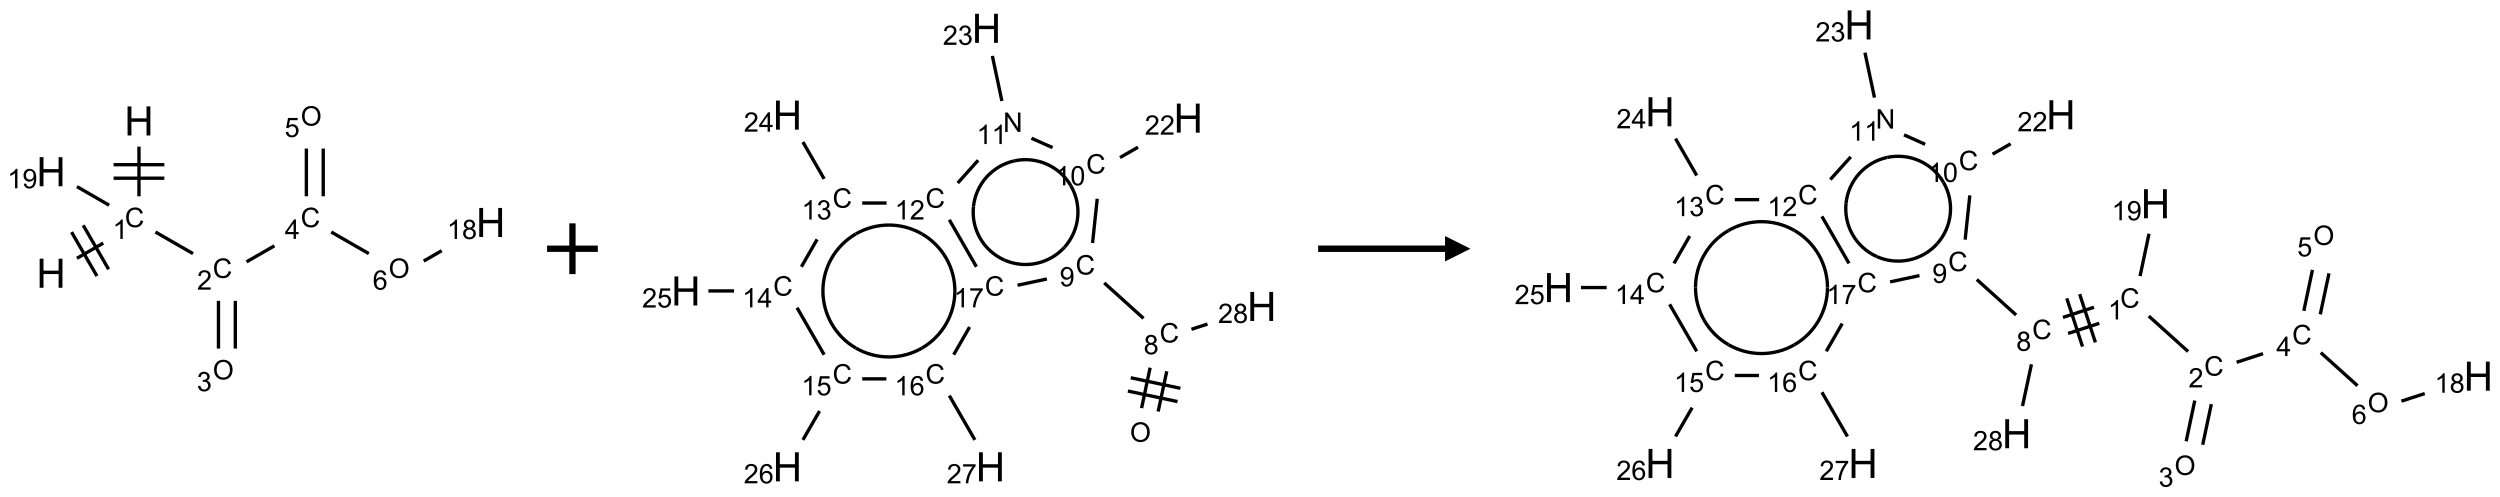 <?xml version="1.0" encoding="UTF-8"?>
<svg xmlns="http://www.w3.org/2000/svg" xmlns:xlink="http://www.w3.org/1999/xlink" width="985" height="196" viewBox="0 0 985 196">
<defs>
<g>
<g id="glyph-0-0">
<path d="M 2 0 L 2 -10 L 10 -10 L 10 0 Z M 2.25 -0.25 L 9.75 -0.25 L 9.75 -9.75 L 2.25 -9.75 Z M 2.25 -0.25 "/>
</g>
<g id="glyph-0-1">
<path d="M 1.281 0 L 1.281 -11.453 L 2.797 -11.453 L 2.797 -6.75 L 8.75 -6.75 L 8.75 -11.453 L 10.266 -11.453 L 10.266 0 L 8.75 0 L 8.75 -5.398 L 2.797 -5.398 L 2.797 0 Z M 1.281 0 "/>
</g>
<g id="glyph-1-0">
<path d="M 1.332 0 L 1.332 -6.668 L 6.668 -6.668 L 6.668 0 Z M 1.5 -0.168 L 6.5 -0.168 L 6.5 -6.5 L 1.5 -6.5 Z M 1.5 -0.168 "/>
</g>
<g id="glyph-1-1">
<path d="M 6.27 -2.676 L 7.281 -2.422 C 7.07 -1.594 6.688 -0.961 6.137 -0.523 C 5.586 -0.086 4.914 0.129 4.121 0.129 C 3.297 0.129 2.629 -0.039 2.113 -0.371 C 1.598 -0.707 1.203 -1.191 0.934 -1.828 C 0.664 -2.465 0.531 -3.145 0.531 -3.875 C 0.531 -4.672 0.684 -5.363 0.988 -5.957 C 1.293 -6.547 1.723 -6.996 2.285 -7.305 C 2.844 -7.613 3.461 -7.766 4.137 -7.766 C 4.898 -7.766 5.543 -7.57 6.062 -7.184 C 6.582 -6.793 6.945 -6.246 7.152 -5.543 L 6.156 -5.309 C 5.98 -5.863 5.723 -6.266 5.387 -6.52 C 5.051 -6.773 4.625 -6.902 4.113 -6.902 C 3.527 -6.902 3.039 -6.762 2.645 -6.48 C 2.25 -6.199 1.973 -5.82 1.812 -5.348 C 1.652 -4.871 1.574 -4.383 1.574 -3.879 C 1.574 -3.23 1.668 -2.664 1.855 -2.18 C 2.047 -1.695 2.34 -1.332 2.738 -1.094 C 3.137 -0.855 3.57 -0.734 4.035 -0.734 C 4.602 -0.734 5.082 -0.898 5.473 -1.223 C 5.867 -1.551 6.133 -2.035 6.27 -2.676 Z M 6.27 -2.676 "/>
</g>
<g id="glyph-1-2">
<path d="M 3.973 0 L 3.035 0 L 3.035 -5.973 C 2.809 -5.758 2.516 -5.543 2.148 -5.328 C 1.781 -5.113 1.453 -4.953 1.16 -4.844 L 1.16 -5.75 C 1.684 -5.996 2.145 -6.297 2.535 -6.645 C 2.93 -6.996 3.207 -7.336 3.371 -7.668 L 3.973 -7.668 Z M 3.973 0 "/>
</g>
<g id="glyph-1-3">
<path d="M 5.371 -0.902 L 5.371 0 L 0.324 0 C 0.316 -0.227 0.352 -0.441 0.434 -0.652 C 0.562 -0.996 0.766 -1.332 1.051 -1.668 C 1.332 -2 1.742 -2.387 2.277 -2.824 C 3.105 -3.504 3.668 -4.043 3.957 -4.441 C 4.25 -4.84 4.395 -5.215 4.395 -5.566 C 4.395 -5.938 4.262 -6.254 3.996 -6.508 C 3.73 -6.762 3.387 -6.891 2.957 -6.891 C 2.508 -6.891 2.145 -6.754 1.875 -6.484 C 1.605 -6.215 1.469 -5.84 1.465 -5.359 L 0.5 -5.457 C 0.566 -6.176 0.812 -6.727 1.246 -7.102 C 1.676 -7.477 2.254 -7.668 2.98 -7.668 C 3.711 -7.668 4.293 -7.465 4.719 -7.059 C 5.145 -6.652 5.359 -6.148 5.359 -5.547 C 5.359 -5.242 5.297 -4.941 5.172 -4.645 C 5.047 -4.352 4.84 -4.039 4.551 -3.715 C 4.262 -3.387 3.777 -2.938 3.105 -2.371 C 2.543 -1.898 2.18 -1.578 2.02 -1.41 C 1.859 -1.242 1.73 -1.07 1.625 -0.902 Z M 5.371 -0.902 "/>
</g>
<g id="glyph-1-4">
<path d="M 0.516 -3.719 C 0.516 -4.984 0.855 -5.977 1.535 -6.695 C 2.215 -7.414 3.094 -7.77 4.172 -7.77 C 4.875 -7.77 5.512 -7.602 6.078 -7.266 C 6.645 -6.93 7.074 -6.461 7.371 -5.855 C 7.668 -5.254 7.816 -4.57 7.816 -3.809 C 7.816 -3.035 7.66 -2.34 7.348 -1.73 C 7.035 -1.117 6.594 -0.656 6.02 -0.34 C 5.449 -0.027 4.828 0.129 4.168 0.129 C 3.449 0.129 2.805 -0.043 2.238 -0.391 C 1.672 -0.738 1.246 -1.211 0.953 -1.812 C 0.66 -2.414 0.516 -3.047 0.516 -3.719 Z M 1.559 -3.703 C 1.559 -2.781 1.805 -2.059 2.301 -1.527 C 2.793 -1 3.414 -0.734 4.16 -0.734 C 4.922 -0.734 5.547 -1 6.039 -1.535 C 6.531 -2.07 6.777 -2.828 6.777 -3.812 C 6.777 -4.434 6.672 -4.977 6.461 -5.441 C 6.25 -5.902 5.945 -6.262 5.539 -6.52 C 5.133 -6.773 4.68 -6.902 4.176 -6.902 C 3.461 -6.902 2.848 -6.656 2.332 -6.164 C 1.816 -5.672 1.559 -4.852 1.559 -3.703 Z M 1.559 -3.703 "/>
</g>
<g id="glyph-1-5">
<path d="M 0.449 -2.016 L 1.387 -2.141 C 1.492 -1.609 1.676 -1.227 1.934 -0.992 C 2.191 -0.758 2.508 -0.641 2.879 -0.641 C 3.32 -0.641 3.695 -0.793 3.996 -1.098 C 4.301 -1.402 4.453 -1.781 4.453 -2.234 C 4.453 -2.664 4.312 -3.02 4.031 -3.301 C 3.75 -3.578 3.391 -3.719 2.957 -3.719 C 2.781 -3.719 2.562 -3.684 2.297 -3.613 L 2.402 -4.438 C 2.465 -4.43 2.516 -4.426 2.551 -4.426 C 2.949 -4.426 3.312 -4.531 3.629 -4.738 C 3.949 -4.949 4.109 -5.27 4.109 -5.703 C 4.109 -6.047 3.992 -6.332 3.762 -6.559 C 3.527 -6.785 3.227 -6.895 2.859 -6.895 C 2.496 -6.895 2.191 -6.781 1.949 -6.551 C 1.707 -6.324 1.547 -5.98 1.48 -5.52 L 0.543 -5.688 C 0.656 -6.316 0.918 -6.805 1.324 -7.148 C 1.73 -7.492 2.234 -7.668 2.84 -7.668 C 3.254 -7.668 3.641 -7.578 3.988 -7.398 C 4.34 -7.219 4.609 -6.977 4.793 -6.668 C 4.98 -6.359 5.074 -6.031 5.074 -5.684 C 5.074 -5.352 4.984 -5.051 4.809 -4.781 C 4.629 -4.512 4.367 -4.297 4.02 -4.137 C 4.473 -4.031 4.824 -3.816 5.074 -3.488 C 5.324 -3.16 5.449 -2.75 5.449 -2.254 C 5.449 -1.59 5.203 -1.023 4.719 -0.559 C 4.234 -0.098 3.617 0.137 2.875 0.137 C 2.203 0.137 1.648 -0.062 1.207 -0.465 C 0.762 -0.863 0.512 -1.379 0.449 -2.016 Z M 0.449 -2.016 "/>
</g>
<g id="glyph-1-6">
<path d="M 3.449 0 L 3.449 -1.828 L 0.137 -1.828 L 0.137 -2.688 L 3.621 -7.637 L 4.387 -7.637 L 4.387 -2.688 L 5.418 -2.688 L 5.418 -1.828 L 4.387 -1.828 L 4.387 0 Z M 3.449 -2.688 L 3.449 -6.129 L 1.059 -2.688 Z M 3.449 -2.688 "/>
</g>
<g id="glyph-1-7">
<path d="M 0.441 -2 L 1.426 -2.082 C 1.5 -1.605 1.668 -1.242 1.934 -1.004 C 2.199 -0.762 2.52 -0.641 2.895 -0.641 C 3.348 -0.641 3.73 -0.812 4.043 -1.152 C 4.355 -1.492 4.512 -1.941 4.512 -2.504 C 4.512 -3.039 4.359 -3.461 4.059 -3.77 C 3.758 -4.078 3.367 -4.234 2.879 -4.234 C 2.578 -4.234 2.305 -4.164 2.062 -4.027 C 1.82 -3.891 1.629 -3.715 1.488 -3.496 L 0.609 -3.609 L 1.348 -7.531 L 5.145 -7.531 L 5.145 -6.637 L 2.098 -6.637 L 1.688 -4.582 C 2.145 -4.902 2.625 -5.062 3.129 -5.062 C 3.797 -5.062 4.359 -4.832 4.816 -4.371 C 5.277 -3.91 5.504 -3.312 5.504 -2.59 C 5.504 -1.898 5.305 -1.301 4.902 -0.797 C 4.41 -0.18 3.742 0.129 2.895 0.129 C 2.199 0.129 1.633 -0.062 1.195 -0.453 C 0.758 -0.844 0.504 -1.359 0.441 -2 Z M 0.441 -2 "/>
</g>
<g id="glyph-1-8">
<path d="M 5.309 -5.766 L 4.375 -5.691 C 4.293 -6.059 4.172 -6.328 4.02 -6.496 C 3.766 -6.762 3.453 -6.895 3.082 -6.895 C 2.785 -6.895 2.523 -6.812 2.297 -6.645 C 2 -6.43 1.77 -6.117 1.598 -5.703 C 1.43 -5.289 1.34 -4.703 1.332 -3.938 C 1.559 -4.281 1.836 -4.535 2.16 -4.703 C 2.488 -4.871 2.828 -4.953 3.188 -4.953 C 3.812 -4.953 4.344 -4.723 4.785 -4.262 C 5.223 -3.801 5.441 -3.207 5.441 -2.48 C 5.441 -2 5.34 -1.555 5.133 -1.145 C 4.926 -0.73 4.641 -0.418 4.281 -0.199 C 3.922 0.02 3.512 0.129 3.051 0.129 C 2.27 0.129 1.633 -0.156 1.141 -0.73 C 0.648 -1.305 0.402 -2.254 0.402 -3.574 C 0.402 -5.051 0.672 -6.121 1.219 -6.793 C 1.695 -7.375 2.336 -7.668 3.141 -7.668 C 3.742 -7.668 4.234 -7.5 4.617 -7.16 C 5 -6.824 5.23 -6.359 5.309 -5.766 Z M 1.48 -2.473 C 1.48 -2.152 1.547 -1.844 1.684 -1.547 C 1.82 -1.25 2.016 -1.027 2.262 -0.871 C 2.508 -0.719 2.766 -0.641 3.035 -0.641 C 3.434 -0.641 3.773 -0.801 4.059 -1.121 C 4.344 -1.441 4.484 -1.875 4.484 -2.422 C 4.484 -2.949 4.344 -3.367 4.062 -3.668 C 3.781 -3.973 3.426 -4.125 3 -4.125 C 2.578 -4.125 2.219 -3.973 1.922 -3.668 C 1.625 -3.363 1.48 -2.969 1.48 -2.473 Z M 1.48 -2.473 "/>
</g>
<g id="glyph-1-9">
<path d="M 1.887 -4.141 C 1.496 -4.281 1.207 -4.484 1.02 -4.75 C 0.832 -5.016 0.738 -5.328 0.738 -5.699 C 0.738 -6.254 0.938 -6.719 1.34 -7.098 C 1.738 -7.477 2.27 -7.668 2.934 -7.668 C 3.598 -7.668 4.137 -7.473 4.543 -7.086 C 4.949 -6.699 5.152 -6.227 5.152 -5.672 C 5.152 -5.316 5.059 -5.008 4.871 -4.746 C 4.688 -4.484 4.406 -4.281 4.027 -4.141 C 4.496 -3.988 4.852 -3.742 5.098 -3.402 C 5.34 -3.062 5.465 -2.656 5.465 -2.184 C 5.465 -1.531 5.234 -0.98 4.77 -0.535 C 4.309 -0.09 3.703 0.129 2.949 0.129 C 2.195 0.129 1.586 -0.094 1.125 -0.539 C 0.664 -0.984 0.434 -1.543 0.434 -2.207 C 0.434 -2.703 0.559 -3.121 0.809 -3.457 C 1.062 -3.793 1.422 -4.02 1.887 -4.141 Z M 1.699 -5.73 C 1.699 -5.367 1.812 -5.074 2.047 -4.844 C 2.281 -4.613 2.582 -4.5 2.953 -4.5 C 3.312 -4.5 3.609 -4.613 3.84 -4.84 C 4.07 -5.066 4.188 -5.348 4.188 -5.676 C 4.188 -6.02 4.07 -6.309 3.832 -6.543 C 3.594 -6.777 3.297 -6.895 2.941 -6.895 C 2.586 -6.895 2.289 -6.781 2.051 -6.551 C 1.816 -6.324 1.699 -6.047 1.699 -5.73 Z M 1.395 -2.203 C 1.395 -1.938 1.461 -1.676 1.586 -1.426 C 1.711 -1.176 1.902 -0.984 2.152 -0.848 C 2.402 -0.711 2.672 -0.641 2.957 -0.641 C 3.406 -0.641 3.777 -0.785 4.066 -1.074 C 4.359 -1.363 4.504 -1.727 4.504 -2.172 C 4.504 -2.625 4.355 -2.996 4.055 -3.293 C 3.754 -3.586 3.379 -3.734 2.926 -3.734 C 2.484 -3.734 2.121 -3.59 1.832 -3.297 C 1.543 -3.004 1.395 -2.641 1.395 -2.203 Z M 1.395 -2.203 "/>
</g>
<g id="glyph-1-10">
<path d="M 0.582 -1.766 L 1.484 -1.848 C 1.562 -1.426 1.707 -1.117 1.922 -0.926 C 2.137 -0.734 2.414 -0.641 2.75 -0.641 C 3.039 -0.641 3.289 -0.707 3.508 -0.84 C 3.727 -0.973 3.902 -1.148 4.043 -1.367 C 4.18 -1.586 4.297 -1.887 4.391 -2.262 C 4.484 -2.637 4.531 -3.016 4.531 -3.406 C 4.531 -3.449 4.531 -3.512 4.527 -3.594 C 4.34 -3.297 4.082 -3.055 3.758 -2.867 C 3.434 -2.68 3.082 -2.59 2.703 -2.59 C 2.07 -2.59 1.535 -2.816 1.098 -3.277 C 0.66 -3.734 0.441 -4.34 0.441 -5.09 C 0.441 -5.863 0.672 -6.484 1.129 -6.957 C 1.586 -7.43 2.156 -7.668 2.844 -7.668 C 3.34 -7.668 3.793 -7.531 4.207 -7.266 C 4.617 -7 4.93 -6.617 5.145 -6.121 C 5.355 -5.629 5.465 -4.91 5.465 -3.973 C 5.465 -2.996 5.359 -2.223 5.145 -1.645 C 4.934 -1.066 4.617 -0.625 4.199 -0.324 C 3.781 -0.02 3.293 0.129 2.73 0.129 C 2.133 0.129 1.645 -0.035 1.266 -0.367 C 0.887 -0.699 0.66 -1.164 0.582 -1.766 Z M 4.422 -5.137 C 4.422 -5.676 4.277 -6.102 3.992 -6.418 C 3.707 -6.734 3.359 -6.891 2.957 -6.891 C 2.543 -6.891 2.18 -6.719 1.871 -6.379 C 1.562 -6.039 1.406 -5.598 1.406 -5.059 C 1.406 -4.57 1.555 -4.176 1.848 -3.871 C 2.141 -3.566 2.5 -3.418 2.934 -3.418 C 3.367 -3.418 3.723 -3.57 4.004 -3.871 C 4.281 -4.176 4.422 -4.598 4.422 -5.137 Z M 4.422 -5.137 "/>
</g>
<g id="glyph-1-11">
<path d="M 0.441 -3.766 C 0.441 -4.668 0.535 -5.395 0.723 -5.945 C 0.906 -6.496 1.184 -6.922 1.551 -7.219 C 1.918 -7.516 2.375 -7.668 2.934 -7.668 C 3.344 -7.668 3.703 -7.586 4.012 -7.418 C 4.32 -7.254 4.574 -7.016 4.777 -6.707 C 4.977 -6.395 5.137 -6.016 5.25 -5.57 C 5.363 -5.125 5.422 -4.523 5.422 -3.766 C 5.422 -2.871 5.328 -2.148 5.145 -1.598 C 4.961 -1.047 4.688 -0.621 4.32 -0.32 C 3.953 -0.02 3.492 0.129 2.934 0.129 C 2.195 0.129 1.617 -0.133 1.199 -0.66 C 0.695 -1.297 0.441 -2.332 0.441 -3.766 Z M 1.406 -3.766 C 1.406 -2.512 1.555 -1.68 1.848 -1.262 C 2.141 -0.848 2.5 -0.641 2.934 -0.641 C 3.363 -0.641 3.727 -0.848 4.02 -1.266 C 4.312 -1.684 4.457 -2.516 4.457 -3.766 C 4.457 -5.023 4.312 -5.859 4.02 -6.27 C 3.727 -6.684 3.359 -6.891 2.922 -6.891 C 2.492 -6.891 2.148 -6.707 1.891 -6.344 C 1.566 -5.879 1.406 -5.02 1.406 -3.766 Z M 1.406 -3.766 "/>
</g>
<g id="glyph-1-12">
<path d="M 0.812 0 L 0.812 -7.637 L 1.848 -7.637 L 5.859 -1.641 L 5.859 -7.637 L 6.828 -7.637 L 6.828 0 L 5.793 0 L 1.781 -6 L 1.781 0 Z M 0.812 0 "/>
</g>
<g id="glyph-1-13">
<path d="M 0.504 -6.637 L 0.504 -7.535 L 5.449 -7.535 L 5.449 -6.809 C 4.961 -6.289 4.48 -5.602 4.004 -4.746 C 3.527 -3.887 3.156 -3.004 2.895 -2.098 C 2.707 -1.461 2.59 -0.762 2.535 0 L 1.574 0 C 1.582 -0.602 1.703 -1.328 1.926 -2.176 C 2.152 -3.027 2.477 -3.848 2.898 -4.637 C 3.32 -5.426 3.77 -6.094 4.246 -6.637 Z M 0.504 -6.637 "/>
</g>
</g>
</defs>
<path fill="none" stroke-width="0.033" stroke-linecap="butt" stroke-linejoin="miter" stroke="rgb(0%, 0%, 0%)" stroke-opacity="1" stroke-miterlimit="10" d="M 0.255 1.353 L 0.514 1.203 " transform="matrix(40, 0, 0, 40, 20.113, 47.652)"/>
<path fill="none" stroke-width="0.033" stroke-linecap="butt" stroke-linejoin="miter" stroke="rgb(0%, 0%, 0%)" stroke-opacity="1" stroke-miterlimit="10" d="M 0.567 1.461 L 0.317 1.028 " transform="matrix(40, 0, 0, 40, 20.113, 47.652)"/>
<path fill="none" stroke-width="0.033" stroke-linecap="butt" stroke-linejoin="miter" stroke="rgb(0%, 0%, 0%)" stroke-opacity="1" stroke-miterlimit="10" d="M 0.452 1.528 L 0.202 1.095 " transform="matrix(40, 0, 0, 40, 20.113, 47.652)"/>
<path fill="none" stroke-width="0.033" stroke-linecap="butt" stroke-linejoin="miter" stroke="rgb(0%, 0%, 0%)" stroke-opacity="1" stroke-miterlimit="10" d="M 0.866 0.742 L 0.866 0.253 " transform="matrix(40, 0, 0, 40, 20.113, 47.652)"/>
<path fill="none" stroke-width="0.033" stroke-linecap="butt" stroke-linejoin="miter" stroke="rgb(0%, 0%, 0%)" stroke-opacity="1" stroke-miterlimit="10" d="M 1.116 0.431 L 0.616 0.431 " transform="matrix(40, 0, 0, 40, 20.113, 47.652)"/>
<path fill="none" stroke-width="0.033" stroke-linecap="butt" stroke-linejoin="miter" stroke="rgb(0%, 0%, 0%)" stroke-opacity="1" stroke-miterlimit="10" d="M 1.116 0.564 L 0.616 0.564 " transform="matrix(40, 0, 0, 40, 20.113, 47.652)"/>
<path fill="none" stroke-width="0.033" stroke-linecap="butt" stroke-linejoin="miter" stroke="rgb(0%, 0%, 0%)" stroke-opacity="1" stroke-miterlimit="10" d="M 1.028 1.094 L 1.398 1.307 " transform="matrix(40, 0, 0, 40, 20.113, 47.652)"/>
<path fill="none" stroke-width="0.033" stroke-linecap="butt" stroke-linejoin="miter" stroke="rgb(0%, 0%, 0%)" stroke-opacity="1" stroke-miterlimit="10" d="M 1.649 1.772 L 1.649 2.242 " transform="matrix(40, 0, 0, 40, 20.113, 47.652)"/>
<path fill="none" stroke-width="0.033" stroke-linecap="butt" stroke-linejoin="miter" stroke="rgb(0%, 0%, 0%)" stroke-opacity="1" stroke-miterlimit="10" d="M 1.815 1.772 L 1.815 2.242 " transform="matrix(40, 0, 0, 40, 20.113, 47.652)"/>
<path fill="none" stroke-width="0.033" stroke-linecap="butt" stroke-linejoin="miter" stroke="rgb(0%, 0%, 0%)" stroke-opacity="1" stroke-miterlimit="10" d="M 1.925 1.388 L 2.2 1.23 " transform="matrix(40, 0, 0, 40, 20.113, 47.652)"/>
<path fill="none" stroke-width="0.033" stroke-linecap="butt" stroke-linejoin="miter" stroke="rgb(0%, 0%, 0%)" stroke-opacity="1" stroke-miterlimit="10" d="M 2.681 0.742 L 2.681 0.272 " transform="matrix(40, 0, 0, 40, 20.113, 47.652)"/>
<path fill="none" stroke-width="0.033" stroke-linecap="butt" stroke-linejoin="miter" stroke="rgb(0%, 0%, 0%)" stroke-opacity="1" stroke-miterlimit="10" d="M 2.515 0.742 L 2.515 0.272 " transform="matrix(40, 0, 0, 40, 20.113, 47.652)"/>
<path fill="none" stroke-width="0.033" stroke-linecap="butt" stroke-linejoin="miter" stroke="rgb(0%, 0%, 0%)" stroke-opacity="1" stroke-miterlimit="10" d="M 2.76 1.094 L 3.13 1.307 " transform="matrix(40, 0, 0, 40, 20.113, 47.652)"/>
<path fill="none" stroke-width="0.033" stroke-linecap="butt" stroke-linejoin="miter" stroke="rgb(0%, 0%, 0%)" stroke-opacity="1" stroke-miterlimit="10" d="M 3.671 1.38 L 3.848 1.278 " transform="matrix(40, 0, 0, 40, 20.113, 47.652)"/>
<path fill="none" stroke-width="0.033" stroke-linecap="butt" stroke-linejoin="miter" stroke="rgb(0%, 0%, 0%)" stroke-opacity="1" stroke-miterlimit="10" d="M 0.572 0.83 L 0.255 0.647 " transform="matrix(40, 0, 0, 40, 20.113, 47.652)"/>
<g fill="rgb(0%, 0%, 0%)" fill-opacity="1">
<use xlink:href="#glyph-0-1" x="14.34" y="113.379"/>
</g>
<g fill="rgb(0%, 0%, 0%)" fill-opacity="1">
<use xlink:href="#glyph-1-1" x="49.16" y="89.496"/>
</g>
<g fill="rgb(0%, 0%, 0%)" fill-opacity="1">
<use xlink:href="#glyph-1-2" x="44.383" y="94.133"/>
</g>
<g fill="rgb(0%, 0%, 0%)" fill-opacity="1">
<use xlink:href="#glyph-0-1" x="48.98" y="53.379"/>
</g>
<g fill="rgb(0%, 0%, 0%)" fill-opacity="1">
<use xlink:href="#glyph-1-1" x="83.801" y="109.496"/>
</g>
<g fill="rgb(0%, 0%, 0%)" fill-opacity="1">
<use xlink:href="#glyph-1-3" x="77.629" y="114.133"/>
</g>
<g fill="rgb(0%, 0%, 0%)" fill-opacity="1">
<use xlink:href="#glyph-1-4" x="83.816" y="149.5"/>
</g>
<g fill="rgb(0%, 0%, 0%)" fill-opacity="1">
<use xlink:href="#glyph-1-5" x="77.551" y="154.133"/>
</g>
<g fill="rgb(0%, 0%, 0%)" fill-opacity="1">
<use xlink:href="#glyph-1-1" x="118.445" y="89.496"/>
</g>
<g fill="rgb(0%, 0%, 0%)" fill-opacity="1">
<use xlink:href="#glyph-1-6" x="112.223" y="94.102"/>
</g>
<g fill="rgb(0%, 0%, 0%)" fill-opacity="1">
<use xlink:href="#glyph-1-4" x="118.461" y="49.5"/>
</g>
<g fill="rgb(0%, 0%, 0%)" fill-opacity="1">
<use xlink:href="#glyph-1-7" x="112.133" y="54"/>
</g>
<g fill="rgb(0%, 0%, 0%)" fill-opacity="1">
<use xlink:href="#glyph-1-4" x="153.102" y="109.5"/>
</g>
<g fill="rgb(0%, 0%, 0%)" fill-opacity="1">
<use xlink:href="#glyph-1-8" x="146.84" y="114.133"/>
</g>
<g fill="rgb(0%, 0%, 0%)" fill-opacity="1">
<use xlink:href="#glyph-0-1" x="187.547" y="93.379"/>
</g>
<g fill="rgb(0%, 0%, 0%)" fill-opacity="1">
<use xlink:href="#glyph-1-2" x="176.094" y="94.172"/>
<use xlink:href="#glyph-1-9" x="182.026" y="94.172"/>
</g>
<g fill="rgb(0%, 0%, 0%)" fill-opacity="1">
<use xlink:href="#glyph-0-1" x="14.34" y="73.379"/>
</g>
<g fill="rgb(0%, 0%, 0%)" fill-opacity="1">
<use xlink:href="#glyph-1-2" x="2.891" y="74.172"/>
<use xlink:href="#glyph-1-10" x="8.823" y="74.172"/>
</g>
<path fill="none" stroke-width="0.062" stroke-linecap="butt" stroke-linejoin="miter" stroke="rgb(0%, 0%, 0%)" stroke-opacity="1" stroke-miterlimit="10" d="M -0 0 L 0.5 0 M 0.25 -0.25 L 0.25 0.25 " transform="matrix(40, 0, 0, 40, 215.543, 98)"/>
<path fill="none" stroke-width="0.033" stroke-linecap="butt" stroke-linejoin="miter" stroke="rgb(0%, 0%, 0%)" stroke-opacity="1" stroke-miterlimit="10" d="M 4.652 3.775 L 4.737 3.378 " transform="matrix(40, 0, 0, 40, 270.227, 11.152)"/>
<path fill="none" stroke-width="0.033" stroke-linecap="butt" stroke-linejoin="miter" stroke="rgb(0%, 0%, 0%)" stroke-opacity="1" stroke-miterlimit="10" d="M 4.489 3.741 L 4.573 3.343 " transform="matrix(40, 0, 0, 40, 270.227, 11.152)"/>
<path fill="none" stroke-width="0.033" stroke-linecap="butt" stroke-linejoin="miter" stroke="rgb(0%, 0%, 0%)" stroke-opacity="1" stroke-miterlimit="10" d="M 4.871 3.546 L 4.382 3.442 " transform="matrix(40, 0, 0, 40, 270.227, 11.152)"/>
<path fill="none" stroke-width="0.033" stroke-linecap="butt" stroke-linejoin="miter" stroke="rgb(0%, 0%, 0%)" stroke-opacity="1" stroke-miterlimit="10" d="M 4.843 3.677 L 4.354 3.573 " transform="matrix(40, 0, 0, 40, 270.227, 11.152)"/>
<path fill="none" stroke-width="0.033" stroke-linecap="butt" stroke-linejoin="miter" stroke="rgb(0%, 0%, 0%)" stroke-opacity="1" stroke-miterlimit="10" d="M 4.508 2.857 L 4.121 2.508 " transform="matrix(40, 0, 0, 40, 270.227, 11.152)"/>
<path fill="none" stroke-width="0.033" stroke-linecap="butt" stroke-linejoin="miter" stroke="rgb(0%, 0%, 0%)" stroke-opacity="1" stroke-miterlimit="10" d="M 4.006 2.115 L 4.052 1.679 " transform="matrix(40, 0, 0, 40, 270.227, 11.152)"/>
<path fill="none" stroke-width="0.033" stroke-linecap="butt" stroke-linejoin="miter" stroke="rgb(0%, 0%, 0%)" stroke-opacity="1" stroke-miterlimit="10" d="M 4.276 1.273 L 4.454 1.171 " transform="matrix(40, 0, 0, 40, 270.227, 11.152)"/>
<path fill="none" stroke-width="0.033" stroke-linecap="butt" stroke-linejoin="miter" stroke="rgb(0%, 0%, 0%)" stroke-opacity="1" stroke-miterlimit="10" d="M 3.612 1.175 L 3.404 1.083 " transform="matrix(40, 0, 0, 40, 270.227, 11.152)"/>
<path fill="none" stroke-width="0.033" stroke-linecap="butt" stroke-linejoin="miter" stroke="rgb(0%, 0%, 0%)" stroke-opacity="1" stroke-miterlimit="10" d="M 3.113 0.716 L 3.019 0.272 " transform="matrix(40, 0, 0, 40, 270.227, 11.152)"/>
<path fill="none" stroke-width="0.033" stroke-linecap="butt" stroke-linejoin="miter" stroke="rgb(0%, 0%, 0%)" stroke-opacity="1" stroke-miterlimit="10" d="M 2.879 1.3 L 2.678 1.524 " transform="matrix(40, 0, 0, 40, 270.227, 11.152)"/>
<path fill="none" stroke-width="0.033" stroke-linecap="butt" stroke-linejoin="miter" stroke="rgb(0%, 0%, 0%)" stroke-opacity="1" stroke-miterlimit="10" d="M 1.977 1.721 L 1.737 1.721 " transform="matrix(40, 0, 0, 40, 270.227, 11.152)"/>
<path fill="none" stroke-width="0.033" stroke-linecap="butt" stroke-linejoin="miter" stroke="rgb(0%, 0%, 0%)" stroke-opacity="1" stroke-miterlimit="10" d="M 1.362 1.483 L 1.153 1.12 " transform="matrix(40, 0, 0, 40, 270.227, 11.152)"/>
<path fill="none" stroke-width="0.033" stroke-linecap="butt" stroke-linejoin="miter" stroke="rgb(0%, 0%, 0%)" stroke-opacity="1" stroke-miterlimit="10" d="M 1.293 2.079 L 1.138 2.349 " transform="matrix(40, 0, 0, 40, 270.227, 11.152)"/>
<path fill="none" stroke-width="0.033" stroke-linecap="butt" stroke-linejoin="miter" stroke="rgb(0%, 0%, 0%)" stroke-opacity="1" stroke-miterlimit="10" d="M 0.475 2.587 L 0.222 2.587 " transform="matrix(40, 0, 0, 40, 270.227, 11.152)"/>
<path fill="none" stroke-width="0.033" stroke-linecap="butt" stroke-linejoin="miter" stroke="rgb(0%, 0%, 0%)" stroke-opacity="1" stroke-miterlimit="10" d="M 1.095 2.752 L 1.362 3.215 " transform="matrix(40, 0, 0, 40, 270.227, 11.152)"/>
<path fill="none" stroke-width="0.033" stroke-linecap="butt" stroke-linejoin="miter" stroke="rgb(0%, 0%, 0%)" stroke-opacity="1" stroke-miterlimit="10" d="M 1.317 3.77 L 1.153 4.054 " transform="matrix(40, 0, 0, 40, 270.227, 11.152)"/>
<path fill="none" stroke-width="0.033" stroke-linecap="butt" stroke-linejoin="miter" stroke="rgb(0%, 0%, 0%)" stroke-opacity="1" stroke-miterlimit="10" d="M 1.737 3.453 L 1.975 3.453 " transform="matrix(40, 0, 0, 40, 270.227, 11.152)"/>
<path fill="none" stroke-width="0.033" stroke-linecap="butt" stroke-linejoin="miter" stroke="rgb(0%, 0%, 0%)" stroke-opacity="1" stroke-miterlimit="10" d="M 2.595 3.618 L 2.847 4.054 " transform="matrix(40, 0, 0, 40, 270.227, 11.152)"/>
<path fill="none" stroke-width="0.033" stroke-linecap="butt" stroke-linejoin="miter" stroke="rgb(0%, 0%, 0%)" stroke-opacity="1" stroke-miterlimit="10" d="M 2.638 3.215 L 2.795 2.942 " transform="matrix(40, 0, 0, 40, 270.227, 11.152)"/>
<path fill="none" stroke-width="0.033" stroke-linecap="butt" stroke-linejoin="miter" stroke="rgb(0%, 0%, 0%)" stroke-opacity="1" stroke-miterlimit="10" d="M 3.267 2.531 L 3.556 2.469 " transform="matrix(40, 0, 0, 40, 270.227, 11.152)"/>
<path fill="none" stroke-width="0.033" stroke-linecap="butt" stroke-linejoin="miter" stroke="rgb(0%, 0%, 0%)" stroke-opacity="1" stroke-miterlimit="10" d="M 2.862 2.349 L 2.595 1.886 " transform="matrix(40, 0, 0, 40, 270.227, 11.152)"/>
<path fill="none" stroke-width="0.033" stroke-linecap="butt" stroke-linejoin="miter" stroke="rgb(0%, 0%, 0%)" stroke-opacity="1" stroke-miterlimit="10" d="M 4.98 2.965 L 5.138 2.913 " transform="matrix(40, 0, 0, 40, 270.227, 11.152)"/>
<path fill="none" stroke-width="0.033" stroke-linecap="butt" stroke-linejoin="miter" stroke="rgb(0%, 0%, 0%)" stroke-opacity="1" stroke-miterlimit="10" d="M 3.793 1.552 C 3.905 1.746 3.879 1.989 3.73 2.156 " transform="matrix(40, 0, 0, 40, 270.227, 11.152)"/>
<path fill="none" stroke-width="0.033" stroke-linecap="butt" stroke-linejoin="miter" stroke="rgb(0%, 0%, 0%)" stroke-opacity="1" stroke-miterlimit="10" d="M 3.239 1.305 C 3.457 1.259 3.681 1.358 3.793 1.552 " transform="matrix(40, 0, 0, 40, 270.227, 11.152)"/>
<path fill="none" stroke-width="0.033" stroke-linecap="butt" stroke-linejoin="miter" stroke="rgb(0%, 0%, 0%)" stroke-opacity="1" stroke-miterlimit="10" d="M 2.833 1.756 C 2.856 1.534 3.02 1.352 3.239 1.305 " transform="matrix(40, 0, 0, 40, 270.227, 11.152)"/>
<path fill="none" stroke-width="0.033" stroke-linecap="butt" stroke-linejoin="miter" stroke="rgb(0%, 0%, 0%)" stroke-opacity="1" stroke-miterlimit="10" d="M 3.136 2.282 C 2.932 2.191 2.809 1.979 2.833 1.756 " transform="matrix(40, 0, 0, 40, 270.227, 11.152)"/>
<path fill="none" stroke-width="0.033" stroke-linecap="butt" stroke-linejoin="miter" stroke="rgb(0%, 0%, 0%)" stroke-opacity="1" stroke-miterlimit="10" d="M 3.73 2.156 C 3.58 2.322 3.34 2.373 3.136 2.282 " transform="matrix(40, 0, 0, 40, 270.227, 11.152)"/>
<path fill="none" stroke-width="0.033" stroke-linecap="butt" stroke-linejoin="miter" stroke="rgb(0%, 0%, 0%)" stroke-opacity="1" stroke-miterlimit="10" d="M 1.675 2.025 C 1.876 1.909 2.124 1.909 2.325 2.025 " transform="matrix(40, 0, 0, 40, 270.227, 11.152)"/>
<path fill="none" stroke-width="0.033" stroke-linecap="butt" stroke-linejoin="miter" stroke="rgb(0%, 0%, 0%)" stroke-opacity="1" stroke-miterlimit="10" d="M 1.35 2.587 C 1.35 2.355 1.474 2.141 1.675 2.025 " transform="matrix(40, 0, 0, 40, 270.227, 11.152)"/>
<path fill="none" stroke-width="0.033" stroke-linecap="butt" stroke-linejoin="miter" stroke="rgb(0%, 0%, 0%)" stroke-opacity="1" stroke-miterlimit="10" d="M 1.675 3.15 C 1.474 3.034 1.35 2.819 1.35 2.587 " transform="matrix(40, 0, 0, 40, 270.227, 11.152)"/>
<path fill="none" stroke-width="0.033" stroke-linecap="butt" stroke-linejoin="miter" stroke="rgb(0%, 0%, 0%)" stroke-opacity="1" stroke-miterlimit="10" d="M 2.325 3.15 C 2.124 3.266 1.876 3.266 1.675 3.15 " transform="matrix(40, 0, 0, 40, 270.227, 11.152)"/>
<path fill="none" stroke-width="0.033" stroke-linecap="butt" stroke-linejoin="miter" stroke="rgb(0%, 0%, 0%)" stroke-opacity="1" stroke-miterlimit="10" d="M 2.65 2.587 C 2.65 2.819 2.526 3.034 2.325 3.15 " transform="matrix(40, 0, 0, 40, 270.227, 11.152)"/>
<path fill="none" stroke-width="0.033" stroke-linecap="butt" stroke-linejoin="miter" stroke="rgb(0%, 0%, 0%)" stroke-opacity="1" stroke-miterlimit="10" d="M 2.325 2.025 C 2.526 2.141 2.65 2.355 2.65 2.587 " transform="matrix(40, 0, 0, 40, 270.227, 11.152)"/>
<g fill="rgb(0%, 0%, 0%)" fill-opacity="1">
<use xlink:href="#glyph-1-4" x="445.184" y="174.07"/>
</g>
<g fill="rgb(0%, 0%, 0%)" fill-opacity="1">
<use xlink:href="#glyph-1-1" x="456.859" y="134.938"/>
</g>
<g fill="rgb(0%, 0%, 0%)" fill-opacity="1">
<use xlink:href="#glyph-1-9" x="450.594" y="139.574"/>
</g>
<g fill="rgb(0%, 0%, 0%)" fill-opacity="1">
<use xlink:href="#glyph-1-1" x="423.762" y="108.172"/>
</g>
<g fill="rgb(0%, 0%, 0%)" fill-opacity="1">
<use xlink:href="#glyph-1-10" x="417.492" y="112.809"/>
</g>
<g fill="rgb(0%, 0%, 0%)" fill-opacity="1">
<use xlink:href="#glyph-1-1" x="427.941" y="68.391"/>
</g>
<g fill="rgb(0%, 0%, 0%)" fill-opacity="1">
<use xlink:href="#glyph-1-2" x="415.781" y="73.027"/>
<use xlink:href="#glyph-1-11" x="421.714" y="73.027"/>
</g>
<g fill="rgb(0%, 0%, 0%)" fill-opacity="1">
<use xlink:href="#glyph-0-1" x="462.402" y="52.273"/>
</g>
<g fill="rgb(0%, 0%, 0%)" fill-opacity="1">
<use xlink:href="#glyph-1-3" x="451.047" y="53.066"/>
<use xlink:href="#glyph-1-3" x="456.979" y="53.066"/>
</g>
<g fill="rgb(0%, 0%, 0%)" fill-opacity="1">
<use xlink:href="#glyph-1-12" x="395.227" y="51.988"/>
</g>
<g fill="rgb(0%, 0%, 0%)" fill-opacity="1">
<use xlink:href="#glyph-1-2" x="384.797" y="56.758"/>
<use xlink:href="#glyph-1-2" x="390.729" y="56.758"/>
</g>
<g fill="rgb(0%, 0%, 0%)" fill-opacity="1">
<use xlink:href="#glyph-0-1" x="382.902" y="16.879"/>
</g>
<g fill="rgb(0%, 0%, 0%)" fill-opacity="1">
<use xlink:href="#glyph-1-3" x="371.469" y="17.672"/>
<use xlink:href="#glyph-1-5" x="377.401" y="17.672"/>
</g>
<g fill="rgb(0%, 0%, 0%)" fill-opacity="1">
<use xlink:href="#glyph-1-1" x="364.633" y="81.848"/>
</g>
<g fill="rgb(0%, 0%, 0%)" fill-opacity="1">
<use xlink:href="#glyph-1-2" x="352.527" y="86.484"/>
<use xlink:href="#glyph-1-3" x="358.46" y="86.484"/>
</g>
<g fill="rgb(0%, 0%, 0%)" fill-opacity="1">
<use xlink:href="#glyph-1-1" x="328.008" y="81.848"/>
</g>
<g fill="rgb(0%, 0%, 0%)" fill-opacity="1">
<use xlink:href="#glyph-1-2" x="315.824" y="86.484"/>
<use xlink:href="#glyph-1-5" x="321.757" y="86.484"/>
</g>
<g fill="rgb(0%, 0%, 0%)" fill-opacity="1">
<use xlink:href="#glyph-0-1" x="304.453" y="51.09"/>
</g>
<g fill="rgb(0%, 0%, 0%)" fill-opacity="1">
<use xlink:href="#glyph-1-3" x="293.055" y="51.883"/>
<use xlink:href="#glyph-1-6" x="298.987" y="51.883"/>
</g>
<g fill="rgb(0%, 0%, 0%)" fill-opacity="1">
<use xlink:href="#glyph-1-1" x="304.633" y="116.488"/>
</g>
<g fill="rgb(0%, 0%, 0%)" fill-opacity="1">
<use xlink:href="#glyph-1-2" x="292.48" y="121.125"/>
<use xlink:href="#glyph-1-6" x="298.413" y="121.125"/>
</g>
<g fill="rgb(0%, 0%, 0%)" fill-opacity="1">
<use xlink:href="#glyph-0-1" x="264.453" y="120.371"/>
</g>
<g fill="rgb(0%, 0%, 0%)" fill-opacity="1">
<use xlink:href="#glyph-1-3" x="252.965" y="121.164"/>
<use xlink:href="#glyph-1-7" x="258.897" y="121.164"/>
</g>
<g fill="rgb(0%, 0%, 0%)" fill-opacity="1">
<use xlink:href="#glyph-1-1" x="328.008" y="151.133"/>
</g>
<g fill="rgb(0%, 0%, 0%)" fill-opacity="1">
<use xlink:href="#glyph-1-2" x="315.766" y="155.766"/>
<use xlink:href="#glyph-1-7" x="321.698" y="155.766"/>
</g>
<g fill="rgb(0%, 0%, 0%)" fill-opacity="1">
<use xlink:href="#glyph-0-1" x="304.453" y="189.656"/>
</g>
<g fill="rgb(0%, 0%, 0%)" fill-opacity="1">
<use xlink:href="#glyph-1-3" x="293.027" y="190.445"/>
<use xlink:href="#glyph-1-8" x="298.96" y="190.445"/>
</g>
<g fill="rgb(0%, 0%, 0%)" fill-opacity="1">
<use xlink:href="#glyph-1-1" x="364.633" y="151.133"/>
</g>
<g fill="rgb(0%, 0%, 0%)" fill-opacity="1">
<use xlink:href="#glyph-1-2" x="352.453" y="155.766"/>
<use xlink:href="#glyph-1-8" x="358.385" y="155.766"/>
</g>
<g fill="rgb(0%, 0%, 0%)" fill-opacity="1">
<use xlink:href="#glyph-0-1" x="384.453" y="189.656"/>
</g>
<g fill="rgb(0%, 0%, 0%)" fill-opacity="1">
<use xlink:href="#glyph-1-3" x="373.023" y="190.445"/>
<use xlink:href="#glyph-1-13" x="378.956" y="190.445"/>
</g>
<g fill="rgb(0%, 0%, 0%)" fill-opacity="1">
<use xlink:href="#glyph-1-1" x="388.008" y="116.488"/>
</g>
<g fill="rgb(0%, 0%, 0%)" fill-opacity="1">
<use xlink:href="#glyph-1-2" x="375.824" y="121.125"/>
<use xlink:href="#glyph-1-13" x="381.757" y="121.125"/>
</g>
<g fill="rgb(0%, 0%, 0%)" fill-opacity="1">
<use xlink:href="#glyph-0-1" x="491.348" y="126.461"/>
</g>
<g fill="rgb(0%, 0%, 0%)" fill-opacity="1">
<use xlink:href="#glyph-1-3" x="479.898" y="127.254"/>
<use xlink:href="#glyph-1-9" x="485.831" y="127.254"/>
</g>
<path fill-rule="nonzero" fill="rgb(0%, 0%, 0%)" fill-opacity="1" d="M 519.344 99.25 L 569.344 99.25 L 569.344 103 L 579.344 98 L 569.344 93 L 569.344 96.75 L 519.344 96.75 "/>
<path fill="none" stroke-width="0.033" stroke-linecap="butt" stroke-linejoin="miter" stroke="rgb(0%, 0%, 0%)" stroke-opacity="1" stroke-miterlimit="10" d="M 5.815 2.868 L 6.202 3.217 " transform="matrix(40, 0, 0, 40, 614.027, 9.818)"/>
<path fill="none" stroke-width="0.033" stroke-linecap="butt" stroke-linejoin="miter" stroke="rgb(0%, 0%, 0%)" stroke-opacity="1" stroke-miterlimit="10" d="M 6.268 3.7 L 6.183 4.101 " transform="matrix(40, 0, 0, 40, 614.027, 9.818)"/>
<path fill="none" stroke-width="0.033" stroke-linecap="butt" stroke-linejoin="miter" stroke="rgb(0%, 0%, 0%)" stroke-opacity="1" stroke-miterlimit="10" d="M 6.431 3.735 L 6.346 4.136 " transform="matrix(40, 0, 0, 40, 614.027, 9.818)"/>
<path fill="none" stroke-width="0.033" stroke-linecap="butt" stroke-linejoin="miter" stroke="rgb(0%, 0%, 0%)" stroke-opacity="1" stroke-miterlimit="10" d="M 6.68 3.323 L 6.94 3.238 " transform="matrix(40, 0, 0, 40, 614.027, 9.818)"/>
<path fill="none" stroke-width="0.033" stroke-linecap="butt" stroke-linejoin="miter" stroke="rgb(0%, 0%, 0%)" stroke-opacity="1" stroke-miterlimit="10" d="M 7.504 2.851 L 7.59 2.447 " transform="matrix(40, 0, 0, 40, 614.027, 9.818)"/>
<path fill="none" stroke-width="0.033" stroke-linecap="butt" stroke-linejoin="miter" stroke="rgb(0%, 0%, 0%)" stroke-opacity="1" stroke-miterlimit="10" d="M 7.342 2.817 L 7.427 2.413 " transform="matrix(40, 0, 0, 40, 614.027, 9.818)"/>
<path fill="none" stroke-width="0.033" stroke-linecap="butt" stroke-linejoin="miter" stroke="rgb(0%, 0%, 0%)" stroke-opacity="1" stroke-miterlimit="10" d="M 7.509 3.228 L 7.871 3.554 " transform="matrix(40, 0, 0, 40, 614.027, 9.818)"/>
<path fill="none" stroke-width="0.033" stroke-linecap="butt" stroke-linejoin="miter" stroke="rgb(0%, 0%, 0%)" stroke-opacity="1" stroke-miterlimit="10" d="M 8.303 3.706 L 8.533 3.631 " transform="matrix(40, 0, 0, 40, 614.027, 9.818)"/>
<path fill="none" stroke-width="0.033" stroke-linecap="butt" stroke-linejoin="miter" stroke="rgb(0%, 0%, 0%)" stroke-opacity="1" stroke-miterlimit="10" d="M 5.275 2.781 L 4.969 2.881 " transform="matrix(40, 0, 0, 40, 614.027, 9.818)"/>
<path fill="none" stroke-width="0.033" stroke-linecap="butt" stroke-linejoin="miter" stroke="rgb(0%, 0%, 0%)" stroke-opacity="1" stroke-miterlimit="10" d="M 5.327 2.939 L 5.02 3.039 " transform="matrix(40, 0, 0, 40, 614.027, 9.818)"/>
<path fill="none" stroke-width="0.033" stroke-linecap="butt" stroke-linejoin="miter" stroke="rgb(0%, 0%, 0%)" stroke-opacity="1" stroke-miterlimit="10" d="M 5.007 2.693 L 5.162 3.168 " transform="matrix(40, 0, 0, 40, 614.027, 9.818)"/>
<path fill="none" stroke-width="0.033" stroke-linecap="butt" stroke-linejoin="miter" stroke="rgb(0%, 0%, 0%)" stroke-opacity="1" stroke-miterlimit="10" d="M 5.134 2.652 L 5.289 3.127 " transform="matrix(40, 0, 0, 40, 614.027, 9.818)"/>
<path fill="none" stroke-width="0.033" stroke-linecap="butt" stroke-linejoin="miter" stroke="rgb(0%, 0%, 0%)" stroke-opacity="1" stroke-miterlimit="10" d="M 4.508 2.857 L 4.121 2.508 " transform="matrix(40, 0, 0, 40, 614.027, 9.818)"/>
<path fill="none" stroke-width="0.033" stroke-linecap="butt" stroke-linejoin="miter" stroke="rgb(0%, 0%, 0%)" stroke-opacity="1" stroke-miterlimit="10" d="M 4.006 2.115 L 4.052 1.679 " transform="matrix(40, 0, 0, 40, 614.027, 9.818)"/>
<path fill="none" stroke-width="0.033" stroke-linecap="butt" stroke-linejoin="miter" stroke="rgb(0%, 0%, 0%)" stroke-opacity="1" stroke-miterlimit="10" d="M 4.276 1.273 L 4.454 1.171 " transform="matrix(40, 0, 0, 40, 614.027, 9.818)"/>
<path fill="none" stroke-width="0.033" stroke-linecap="butt" stroke-linejoin="miter" stroke="rgb(0%, 0%, 0%)" stroke-opacity="1" stroke-miterlimit="10" d="M 3.612 1.176 L 3.404 1.083 " transform="matrix(40, 0, 0, 40, 614.027, 9.818)"/>
<path fill="none" stroke-width="0.033" stroke-linecap="butt" stroke-linejoin="miter" stroke="rgb(0%, 0%, 0%)" stroke-opacity="1" stroke-miterlimit="10" d="M 3.113 0.716 L 3.019 0.273 " transform="matrix(40, 0, 0, 40, 614.027, 9.818)"/>
<path fill="none" stroke-width="0.033" stroke-linecap="butt" stroke-linejoin="miter" stroke="rgb(0%, 0%, 0%)" stroke-opacity="1" stroke-miterlimit="10" d="M 2.879 1.3 L 2.678 1.523 " transform="matrix(40, 0, 0, 40, 614.027, 9.818)"/>
<path fill="none" stroke-width="0.033" stroke-linecap="butt" stroke-linejoin="miter" stroke="rgb(0%, 0%, 0%)" stroke-opacity="1" stroke-miterlimit="10" d="M 1.977 1.721 L 1.737 1.721 " transform="matrix(40, 0, 0, 40, 614.027, 9.818)"/>
<path fill="none" stroke-width="0.033" stroke-linecap="butt" stroke-linejoin="miter" stroke="rgb(0%, 0%, 0%)" stroke-opacity="1" stroke-miterlimit="10" d="M 1.362 1.483 L 1.153 1.12 " transform="matrix(40, 0, 0, 40, 614.027, 9.818)"/>
<path fill="none" stroke-width="0.033" stroke-linecap="butt" stroke-linejoin="miter" stroke="rgb(0%, 0%, 0%)" stroke-opacity="1" stroke-miterlimit="10" d="M 1.293 2.079 L 1.138 2.349 " transform="matrix(40, 0, 0, 40, 614.027, 9.818)"/>
<path fill="none" stroke-width="0.033" stroke-linecap="butt" stroke-linejoin="miter" stroke="rgb(0%, 0%, 0%)" stroke-opacity="1" stroke-miterlimit="10" d="M 0.475 2.587 L 0.222 2.587 " transform="matrix(40, 0, 0, 40, 614.027, 9.818)"/>
<path fill="none" stroke-width="0.033" stroke-linecap="butt" stroke-linejoin="miter" stroke="rgb(0%, 0%, 0%)" stroke-opacity="1" stroke-miterlimit="10" d="M 1.095 2.752 L 1.362 3.215 " transform="matrix(40, 0, 0, 40, 614.027, 9.818)"/>
<path fill="none" stroke-width="0.033" stroke-linecap="butt" stroke-linejoin="miter" stroke="rgb(0%, 0%, 0%)" stroke-opacity="1" stroke-miterlimit="10" d="M 1.317 3.77 L 1.153 4.054 " transform="matrix(40, 0, 0, 40, 614.027, 9.818)"/>
<path fill="none" stroke-width="0.033" stroke-linecap="butt" stroke-linejoin="miter" stroke="rgb(0%, 0%, 0%)" stroke-opacity="1" stroke-miterlimit="10" d="M 1.737 3.453 L 1.975 3.453 " transform="matrix(40, 0, 0, 40, 614.027, 9.818)"/>
<path fill="none" stroke-width="0.033" stroke-linecap="butt" stroke-linejoin="miter" stroke="rgb(0%, 0%, 0%)" stroke-opacity="1" stroke-miterlimit="10" d="M 2.595 3.618 L 2.847 4.054 " transform="matrix(40, 0, 0, 40, 614.027, 9.818)"/>
<path fill="none" stroke-width="0.033" stroke-linecap="butt" stroke-linejoin="miter" stroke="rgb(0%, 0%, 0%)" stroke-opacity="1" stroke-miterlimit="10" d="M 2.638 3.215 L 2.795 2.942 " transform="matrix(40, 0, 0, 40, 614.027, 9.818)"/>
<path fill="none" stroke-width="0.033" stroke-linecap="butt" stroke-linejoin="miter" stroke="rgb(0%, 0%, 0%)" stroke-opacity="1" stroke-miterlimit="10" d="M 3.267 2.531 L 3.556 2.469 " transform="matrix(40, 0, 0, 40, 614.027, 9.818)"/>
<path fill="none" stroke-width="0.033" stroke-linecap="butt" stroke-linejoin="miter" stroke="rgb(0%, 0%, 0%)" stroke-opacity="1" stroke-miterlimit="10" d="M 2.862 2.349 L 2.595 1.886 " transform="matrix(40, 0, 0, 40, 614.027, 9.818)"/>
<path fill="none" stroke-width="0.033" stroke-linecap="butt" stroke-linejoin="miter" stroke="rgb(0%, 0%, 0%)" stroke-opacity="1" stroke-miterlimit="10" d="M 4.659 3.343 L 4.571 3.754 " transform="matrix(40, 0, 0, 40, 614.027, 9.818)"/>
<path fill="none" stroke-width="0.033" stroke-linecap="butt" stroke-linejoin="miter" stroke="rgb(0%, 0%, 0%)" stroke-opacity="1" stroke-miterlimit="10" d="M 5.729 2.474 L 5.817 2.057 " transform="matrix(40, 0, 0, 40, 614.027, 9.818)"/>
<path fill="none" stroke-width="0.033" stroke-linecap="butt" stroke-linejoin="miter" stroke="rgb(0%, 0%, 0%)" stroke-opacity="1" stroke-miterlimit="10" d="M 3.793 1.552 C 3.905 1.746 3.879 1.989 3.73 2.156 " transform="matrix(40, 0, 0, 40, 614.027, 9.818)"/>
<path fill="none" stroke-width="0.033" stroke-linecap="butt" stroke-linejoin="miter" stroke="rgb(0%, 0%, 0%)" stroke-opacity="1" stroke-miterlimit="10" d="M 3.239 1.305 C 3.457 1.259 3.681 1.358 3.793 1.552 " transform="matrix(40, 0, 0, 40, 614.027, 9.818)"/>
<path fill="none" stroke-width="0.033" stroke-linecap="butt" stroke-linejoin="miter" stroke="rgb(0%, 0%, 0%)" stroke-opacity="1" stroke-miterlimit="10" d="M 2.833 1.756 C 2.856 1.534 3.02 1.352 3.239 1.305 " transform="matrix(40, 0, 0, 40, 614.027, 9.818)"/>
<path fill="none" stroke-width="0.033" stroke-linecap="butt" stroke-linejoin="miter" stroke="rgb(0%, 0%, 0%)" stroke-opacity="1" stroke-miterlimit="10" d="M 3.136 2.282 C 2.932 2.191 2.809 1.979 2.833 1.756 " transform="matrix(40, 0, 0, 40, 614.027, 9.818)"/>
<path fill="none" stroke-width="0.033" stroke-linecap="butt" stroke-linejoin="miter" stroke="rgb(0%, 0%, 0%)" stroke-opacity="1" stroke-miterlimit="10" d="M 3.73 2.156 C 3.58 2.322 3.34 2.373 3.136 2.282 " transform="matrix(40, 0, 0, 40, 614.027, 9.818)"/>
<path fill="none" stroke-width="0.033" stroke-linecap="butt" stroke-linejoin="miter" stroke="rgb(0%, 0%, 0%)" stroke-opacity="1" stroke-miterlimit="10" d="M 1.675 2.025 C 1.876 1.909 2.124 1.909 2.325 2.025 " transform="matrix(40, 0, 0, 40, 614.027, 9.818)"/>
<path fill="none" stroke-width="0.033" stroke-linecap="butt" stroke-linejoin="miter" stroke="rgb(0%, 0%, 0%)" stroke-opacity="1" stroke-miterlimit="10" d="M 1.35 2.587 C 1.35 2.355 1.474 2.141 1.675 2.025 " transform="matrix(40, 0, 0, 40, 614.027, 9.818)"/>
<path fill="none" stroke-width="0.033" stroke-linecap="butt" stroke-linejoin="miter" stroke="rgb(0%, 0%, 0%)" stroke-opacity="1" stroke-miterlimit="10" d="M 1.675 3.15 C 1.474 3.034 1.35 2.819 1.35 2.587 " transform="matrix(40, 0, 0, 40, 614.027, 9.818)"/>
<path fill="none" stroke-width="0.033" stroke-linecap="butt" stroke-linejoin="miter" stroke="rgb(0%, 0%, 0%)" stroke-opacity="1" stroke-miterlimit="10" d="M 2.325 3.15 C 2.124 3.266 1.876 3.266 1.675 3.15 " transform="matrix(40, 0, 0, 40, 614.027, 9.818)"/>
<path fill="none" stroke-width="0.033" stroke-linecap="butt" stroke-linejoin="miter" stroke="rgb(0%, 0%, 0%)" stroke-opacity="1" stroke-miterlimit="10" d="M 2.65 2.587 C 2.65 2.819 2.526 3.034 2.325 3.15 " transform="matrix(40, 0, 0, 40, 614.027, 9.818)"/>
<path fill="none" stroke-width="0.033" stroke-linecap="butt" stroke-linejoin="miter" stroke="rgb(0%, 0%, 0%)" stroke-opacity="1" stroke-miterlimit="10" d="M 2.325 2.025 C 2.526 2.141 2.65 2.355 2.65 2.587 " transform="matrix(40, 0, 0, 40, 614.027, 9.818)"/>
<g fill="rgb(0%, 0%, 0%)" fill-opacity="1">
<use xlink:href="#glyph-1-1" x="835.328" y="121.242"/>
</g>
<g fill="rgb(0%, 0%, 0%)" fill-opacity="1">
<use xlink:href="#glyph-1-2" x="830.551" y="125.879"/>
</g>
<g fill="rgb(0%, 0%, 0%)" fill-opacity="1">
<use xlink:href="#glyph-1-1" x="868.43" y="148.008"/>
</g>
<g fill="rgb(0%, 0%, 0%)" fill-opacity="1">
<use xlink:href="#glyph-1-3" x="862.258" y="152.645"/>
</g>
<g fill="rgb(0%, 0%, 0%)" fill-opacity="1">
<use xlink:href="#glyph-1-4" x="856.754" y="187.141"/>
</g>
<g fill="rgb(0%, 0%, 0%)" fill-opacity="1">
<use xlink:href="#glyph-1-5" x="850.488" y="191.77"/>
</g>
<g fill="rgb(0%, 0%, 0%)" fill-opacity="1">
<use xlink:href="#glyph-1-1" x="903.098" y="135.648"/>
</g>
<g fill="rgb(0%, 0%, 0%)" fill-opacity="1">
<use xlink:href="#glyph-1-6" x="896.875" y="140.254"/>
</g>
<g fill="rgb(0%, 0%, 0%)" fill-opacity="1">
<use xlink:href="#glyph-1-4" x="911.43" y="96.527"/>
</g>
<g fill="rgb(0%, 0%, 0%)" fill-opacity="1">
<use xlink:href="#glyph-1-7" x="905.102" y="101.027"/>
</g>
<g fill="rgb(0%, 0%, 0%)" fill-opacity="1">
<use xlink:href="#glyph-1-4" x="932.84" y="162.418"/>
</g>
<g fill="rgb(0%, 0%, 0%)" fill-opacity="1">
<use xlink:href="#glyph-1-8" x="926.578" y="167.051"/>
</g>
<g fill="rgb(0%, 0%, 0%)" fill-opacity="1">
<use xlink:href="#glyph-0-1" x="970.684" y="153.938"/>
</g>
<g fill="rgb(0%, 0%, 0%)" fill-opacity="1">
<use xlink:href="#glyph-1-2" x="959.234" y="154.727"/>
<use xlink:href="#glyph-1-9" x="965.167" y="154.727"/>
</g>
<g fill="rgb(0%, 0%, 0%)" fill-opacity="1">
<use xlink:href="#glyph-1-1" x="800.66" y="133.605"/>
</g>
<g fill="rgb(0%, 0%, 0%)" fill-opacity="1">
<use xlink:href="#glyph-1-9" x="794.395" y="138.242"/>
</g>
<g fill="rgb(0%, 0%, 0%)" fill-opacity="1">
<use xlink:href="#glyph-1-1" x="767.559" y="106.84"/>
</g>
<g fill="rgb(0%, 0%, 0%)" fill-opacity="1">
<use xlink:href="#glyph-1-10" x="761.293" y="111.477"/>
</g>
<g fill="rgb(0%, 0%, 0%)" fill-opacity="1">
<use xlink:href="#glyph-1-1" x="771.742" y="67.059"/>
</g>
<g fill="rgb(0%, 0%, 0%)" fill-opacity="1">
<use xlink:href="#glyph-1-2" x="759.582" y="71.695"/>
<use xlink:href="#glyph-1-11" x="765.514" y="71.695"/>
</g>
<g fill="rgb(0%, 0%, 0%)" fill-opacity="1">
<use xlink:href="#glyph-0-1" x="806.203" y="50.941"/>
</g>
<g fill="rgb(0%, 0%, 0%)" fill-opacity="1">
<use xlink:href="#glyph-1-3" x="794.848" y="51.734"/>
<use xlink:href="#glyph-1-3" x="800.78" y="51.734"/>
</g>
<g fill="rgb(0%, 0%, 0%)" fill-opacity="1">
<use xlink:href="#glyph-1-12" x="739.027" y="50.656"/>
</g>
<g fill="rgb(0%, 0%, 0%)" fill-opacity="1">
<use xlink:href="#glyph-1-2" x="728.598" y="55.426"/>
<use xlink:href="#glyph-1-2" x="734.53" y="55.426"/>
</g>
<g fill="rgb(0%, 0%, 0%)" fill-opacity="1">
<use xlink:href="#glyph-0-1" x="726.703" y="15.547"/>
</g>
<g fill="rgb(0%, 0%, 0%)" fill-opacity="1">
<use xlink:href="#glyph-1-3" x="715.27" y="16.34"/>
<use xlink:href="#glyph-1-5" x="721.202" y="16.34"/>
</g>
<g fill="rgb(0%, 0%, 0%)" fill-opacity="1">
<use xlink:href="#glyph-1-1" x="708.434" y="80.516"/>
</g>
<g fill="rgb(0%, 0%, 0%)" fill-opacity="1">
<use xlink:href="#glyph-1-2" x="696.328" y="85.152"/>
<use xlink:href="#glyph-1-3" x="702.26" y="85.152"/>
</g>
<g fill="rgb(0%, 0%, 0%)" fill-opacity="1">
<use xlink:href="#glyph-1-1" x="671.809" y="80.516"/>
</g>
<g fill="rgb(0%, 0%, 0%)" fill-opacity="1">
<use xlink:href="#glyph-1-2" x="659.625" y="85.152"/>
<use xlink:href="#glyph-1-5" x="665.557" y="85.152"/>
</g>
<g fill="rgb(0%, 0%, 0%)" fill-opacity="1">
<use xlink:href="#glyph-0-1" x="648.254" y="49.758"/>
</g>
<g fill="rgb(0%, 0%, 0%)" fill-opacity="1">
<use xlink:href="#glyph-1-3" x="636.855" y="50.551"/>
<use xlink:href="#glyph-1-6" x="642.788" y="50.551"/>
</g>
<g fill="rgb(0%, 0%, 0%)" fill-opacity="1">
<use xlink:href="#glyph-1-1" x="648.434" y="115.156"/>
</g>
<g fill="rgb(0%, 0%, 0%)" fill-opacity="1">
<use xlink:href="#glyph-1-2" x="636.281" y="119.793"/>
<use xlink:href="#glyph-1-6" x="642.214" y="119.793"/>
</g>
<g fill="rgb(0%, 0%, 0%)" fill-opacity="1">
<use xlink:href="#glyph-0-1" x="608.254" y="119.039"/>
</g>
<g fill="rgb(0%, 0%, 0%)" fill-opacity="1">
<use xlink:href="#glyph-1-3" x="596.766" y="119.832"/>
<use xlink:href="#glyph-1-7" x="602.698" y="119.832"/>
</g>
<g fill="rgb(0%, 0%, 0%)" fill-opacity="1">
<use xlink:href="#glyph-1-1" x="671.809" y="149.797"/>
</g>
<g fill="rgb(0%, 0%, 0%)" fill-opacity="1">
<use xlink:href="#glyph-1-2" x="659.566" y="154.434"/>
<use xlink:href="#glyph-1-7" x="665.499" y="154.434"/>
</g>
<g fill="rgb(0%, 0%, 0%)" fill-opacity="1">
<use xlink:href="#glyph-0-1" x="648.254" y="188.32"/>
</g>
<g fill="rgb(0%, 0%, 0%)" fill-opacity="1">
<use xlink:href="#glyph-1-3" x="636.828" y="189.113"/>
<use xlink:href="#glyph-1-8" x="642.76" y="189.113"/>
</g>
<g fill="rgb(0%, 0%, 0%)" fill-opacity="1">
<use xlink:href="#glyph-1-1" x="708.434" y="149.797"/>
</g>
<g fill="rgb(0%, 0%, 0%)" fill-opacity="1">
<use xlink:href="#glyph-1-2" x="696.254" y="154.434"/>
<use xlink:href="#glyph-1-8" x="702.186" y="154.434"/>
</g>
<g fill="rgb(0%, 0%, 0%)" fill-opacity="1">
<use xlink:href="#glyph-0-1" x="728.254" y="188.32"/>
</g>
<g fill="rgb(0%, 0%, 0%)" fill-opacity="1">
<use xlink:href="#glyph-1-3" x="716.824" y="189.113"/>
<use xlink:href="#glyph-1-13" x="722.757" y="189.113"/>
</g>
<g fill="rgb(0%, 0%, 0%)" fill-opacity="1">
<use xlink:href="#glyph-1-1" x="731.809" y="115.156"/>
</g>
<g fill="rgb(0%, 0%, 0%)" fill-opacity="1">
<use xlink:href="#glyph-1-2" x="719.625" y="119.793"/>
<use xlink:href="#glyph-1-13" x="725.557" y="119.793"/>
</g>
<g fill="rgb(0%, 0%, 0%)" fill-opacity="1">
<use xlink:href="#glyph-0-1" x="788.789" y="176.613"/>
</g>
<g fill="rgb(0%, 0%, 0%)" fill-opacity="1">
<use xlink:href="#glyph-1-3" x="777.344" y="177.406"/>
<use xlink:href="#glyph-1-9" x="783.276" y="177.406"/>
</g>
<g fill="rgb(0%, 0%, 0%)" fill-opacity="1">
<use xlink:href="#glyph-0-1" x="843.465" y="86"/>
</g>
<g fill="rgb(0%, 0%, 0%)" fill-opacity="1">
<use xlink:href="#glyph-1-2" x="832.016" y="86.793"/>
<use xlink:href="#glyph-1-10" x="837.948" y="86.793"/>
</g>
</svg>
